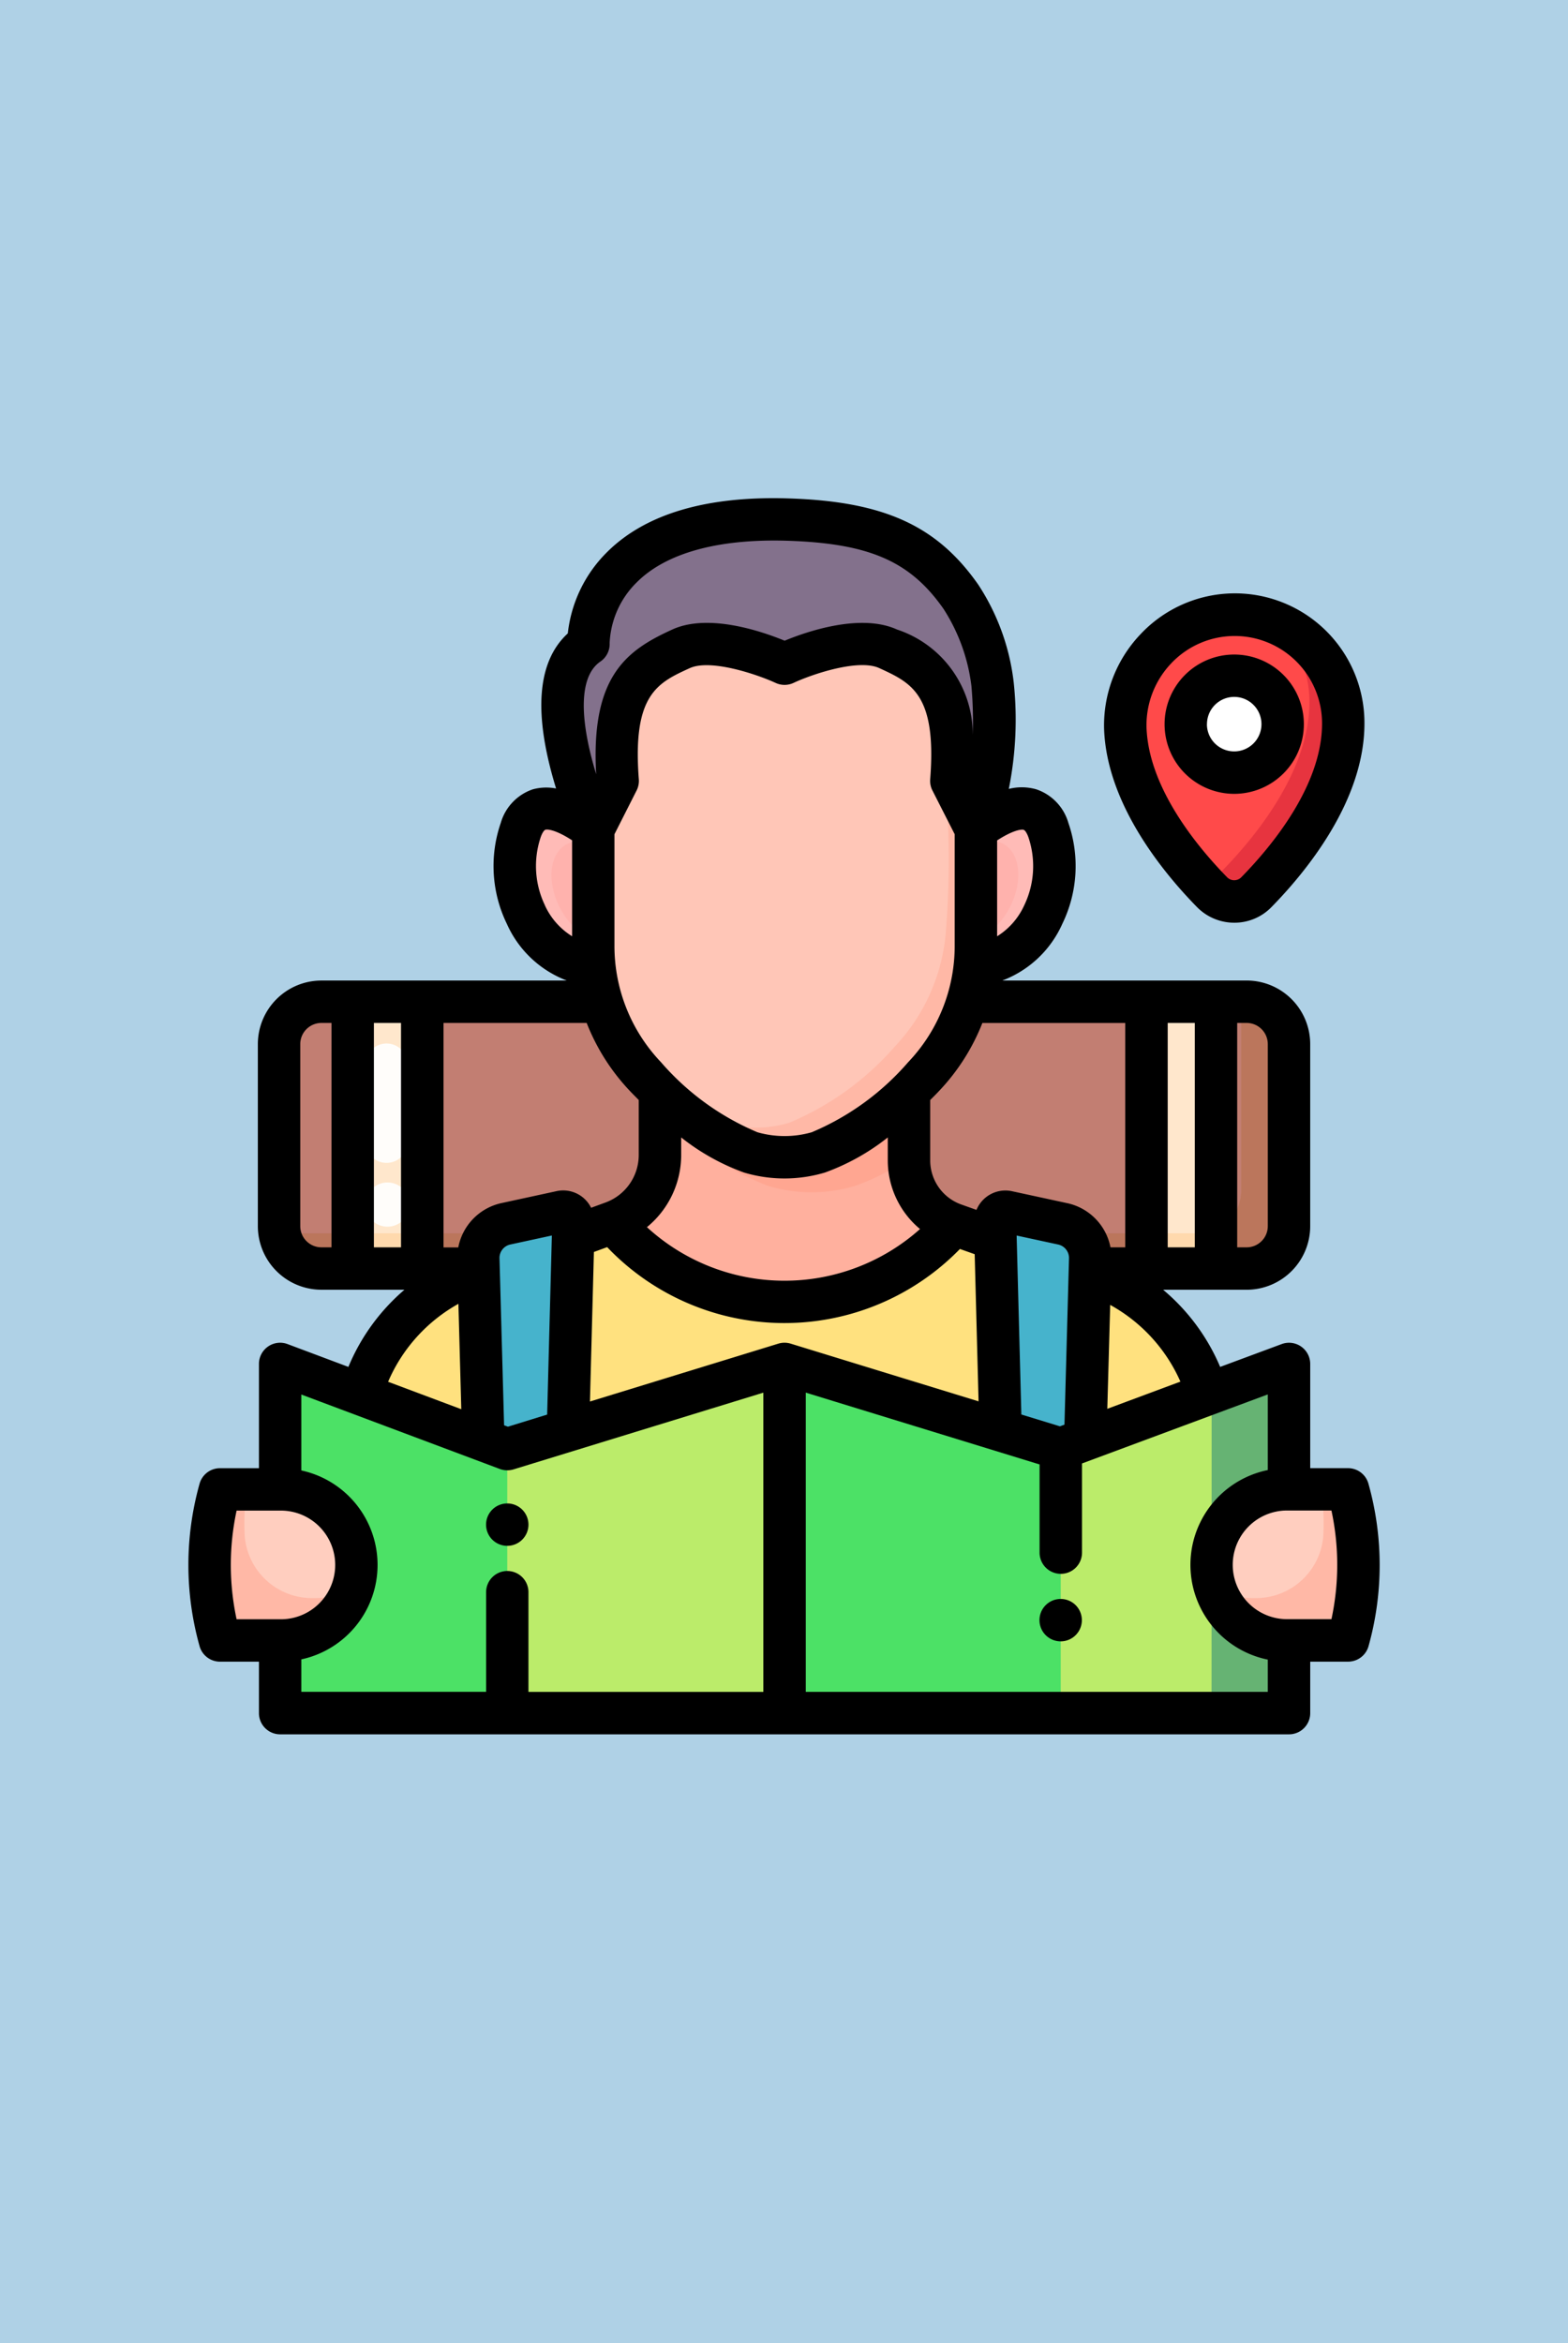 <svg xmlns="http://www.w3.org/2000/svg" xmlns:xlink="http://www.w3.org/1999/xlink" width="85" height="127" viewBox="0 0 85 127">
  <defs>
    <clipPath id="clip-path">
      <rect id="Rectángulo_403675" data-name="Rectángulo 403675" width="67" height="67" transform="translate(189.051 3000)" fill="#99abc6"/>
    </clipPath>
  </defs>
  <g id="Grupo_1103124" data-name="Grupo 1103124" transform="translate(-180.051 -2948)">
    <g id="Grupo_1103123" data-name="Grupo 1103123">
      <rect id="Rectángulo_403674" data-name="Rectángulo 403674" width="85" height="127" transform="translate(180.051 2948)" fill="#afd1e6"/>
    </g>
    <g id="Enmascarar_grupo_1098689" data-name="Enmascarar grupo 1098689" transform="translate(0 -25)" clip-path="url(#clip-path)">
      <g id="guia-turistico" transform="translate(185.777 2996.726)">
        <path id="Trazado_876682" data-name="Trazado 876682" d="M22.5,21.26c.716-2.005,2.683-1.015,4-.016l-.021,6.278a10.454,10.454,0,0,0,.063,1.151,11.349,11.349,0,0,1-1.164-.347C22.958,27.5,21.48,24.114,22.5,21.26Z" fill="#ffbbb7"/>
        <path id="Trazado_876683" data-name="Trazado 876683" d="M51.106,21.26c-.716-2.005-2.664-1.017-3.983-.02l-.061,6.214a11.317,11.317,0,0,1-.068,1.2,11.165,11.165,0,0,0,1.23-.323C50.647,27.5,52.124,24.114,51.106,21.26Z" fill="#ffbbb7"/>
        <rect id="Rectángulo_403676" data-name="Rectángulo 403676" width="54.744" height="14.46" rx="2.298" transform="translate(9.401 30.567)" fill="#c27e72"/>
        <path id="Trazado_876684" data-name="Trazado 876684" d="M61.848,30.568h-.326a2.292,2.292,0,0,1,.039.391v9.863a2.3,2.3,0,0,1-2.3,2.3H9.44A2.3,2.3,0,0,0,11.7,45.028H61.848a2.3,2.3,0,0,0,2.3-2.3V32.866a2.3,2.3,0,0,0-2.3-2.3Z" fill="#bb765c"/>
        <path id="Trazado_876685" data-name="Trazado 876685" d="M61.848,30.568h-.326a2.292,2.292,0,0,1,.039.391v9.863a2.3,2.3,0,0,1-2.3,2.3H9.44A2.3,2.3,0,0,0,11.7,45.028H61.848a2.3,2.3,0,0,0,2.3-2.3V32.866a2.3,2.3,0,0,0-2.3-2.3Z" fill="#bb765c"/>
        <ellipse id="Elipse_11534" data-name="Elipse 11534" cx="2.882" cy="1.911" rx="2.882" ry="1.911" transform="matrix(0.459, -0.889, 0.889, 0.459, 44.301, 26.25)" fill="#ffb2ad"/>
        <ellipse id="Elipse_11535" data-name="Elipse 11535" cx="1.911" cy="2.882" rx="1.911" ry="2.882" transform="matrix(0.889, -0.459, 0.459, 0.889, 23.299, 22.908)" fill="#ffb2ad"/>
        <path id="Trazado_876686" data-name="Trazado 876686" d="M53.567,45.324,46.005,42.64a12.2,12.2,0,0,1-18.5-.115l-7.548,2.758a9.883,9.883,0,0,0-6.493,9.285V69.124H60.146V54.645a9.883,9.883,0,0,0-6.579-9.321Z" fill="#ffe17f"/>
        <path id="Trazado_876687" data-name="Trazado 876687" d="M24.661,69.124l.7-26.6a.556.556,0,0,0-.675-.558l-2.988.648a1.894,1.894,0,0,0-1.494,1.9l.671,24.615Z" fill="#46b3cc"/>
        <path id="Trazado_876688" data-name="Trazado 876688" d="M52.7,69.124l.671-24.615a1.894,1.894,0,0,0-1.494-1.9l-2.988-.648a.556.556,0,0,0-.675.558l.7,26.608Z" fill="#46b3cc"/>
        <path id="Trazado_876689" data-name="Trazado 876689" d="M36.8,46.835A12.181,12.181,0,0,0,46,42.64a3.677,3.677,0,0,1-2.45-3.469v-4.9a14.066,14.066,0,0,1-4.914,3.317,5.056,5.056,0,0,1-1.371.253,6.321,6.321,0,0,1-2.3-.252,14.061,14.061,0,0,1-4.916-3.318v4.615a3.883,3.883,0,0,1-2.549,3.646,12.188,12.188,0,0,0,9.3,4.306Z" fill="#ffb09e"/>
        <path id="Trazado_876690" data-name="Trazado 876690" d="M37.269,37.837a6.321,6.321,0,0,1-2.3-.252,14.061,14.061,0,0,1-4.916-3.318v2.3a15.816,15.816,0,0,0,5.837,3.975,8.189,8.189,0,0,0,4.759,0,11.879,11.879,0,0,0,2.9-1.509V34.267a14.066,14.066,0,0,1-4.914,3.317,5.056,5.056,0,0,1-1.371.253Z" fill="#ffa691"/>
        <path id="Trazado_876691" data-name="Trazado 876691" d="M47.1,28.66a10.274,10.274,0,0,1-2.77,5.976,15.514,15.514,0,0,1-5.7,4.1,6.488,6.488,0,0,1-3.666,0,15.514,15.514,0,0,1-5.7-4.1A10.275,10.275,0,0,1,26.5,28.66c-.238-1.2-.1-7.458-.107-7.458-1.528-3.781-2.663-8.355-.215-10.021,0,0-.3-7.113,10.837-6.746,4.9.161,7.355,1.345,9.343,4.172a11.123,11.123,0,0,1,1.724,4.758,17.073,17.073,0,0,1-.919,7.814l.011.034A47.634,47.634,0,0,1,47.1,28.66Z" fill="#ffc6b7"/>
        <path id="Trazado_876692" data-name="Trazado 876692" d="M47.162,21.179a17.073,17.073,0,0,0,.919-7.814,11.123,11.123,0,0,0-1.724-4.758A9.623,9.623,0,0,0,44.42,6.539c.115.153.242.293.357.46A11.123,11.123,0,0,1,46.5,11.756a30.082,30.082,0,0,1-.908,7.849,47.633,47.633,0,0,1-.069,7.447,10.274,10.274,0,0,1-2.77,5.976,15.514,15.514,0,0,1-5.7,4.1,6.488,6.488,0,0,1-3.666,0,13.273,13.273,0,0,1-4.474-2.895c.115.136.23.274.354.4a15.514,15.514,0,0,0,5.7,4.1,6.488,6.488,0,0,0,3.666,0,15.514,15.514,0,0,0,5.7-4.1,10.274,10.274,0,0,0,2.77-5.976,47.633,47.633,0,0,0,.069-7.447Z" fill="#ffb8a6"/>
        <path id="Trazado_876693" data-name="Trazado 876693" d="M59.973,24.625c-1.689-1.724-4.569-5.189-4.7-8.879a6.008,6.008,0,0,1,5.737-6.165,5.911,5.911,0,0,1,6.08,5.908c0,3.792-2.988,7.389-4.712,9.149a1.681,1.681,0,0,1-2.406-.013Z" fill="#ff4a4a"/>
        <path id="Trazado_876694" data-name="Trazado 876694" d="M63.4,10.015A5.885,5.885,0,0,1,65.259,14.3c0,3.792-2.988,7.389-4.712,9.149a1.656,1.656,0,0,1-1.2.5c.223.245.438.475.634.675a1.681,1.681,0,0,0,2.4.013c1.724-1.759,4.712-5.354,4.712-9.149A5.91,5.91,0,0,0,63.4,10.015Z" fill="#e7343f"/>
        <circle id="Elipse_11536" data-name="Elipse 11536" cx="2.626" cy="2.626" r="2.626" transform="translate(58.555 12.9)" fill="#fff"/>
        <path id="Trazado_876695" data-name="Trazado 876695" d="M26.431,21.213,27.76,18.6c-.413-5.314,1.457-6.257,3.428-7.157s5.614.815,5.614.815,3.643-1.715,5.614-.815,3.842,1.839,3.428,7.157l1.314,2.584a17.073,17.073,0,0,0,.919-7.814,11.1,11.1,0,0,0-1.724-4.758C44.373,5.776,41.91,4.6,37.017,4.437,25.87,4.069,26.175,11.18,26.175,11.18c-2.456,1.674-1.287,6.272.257,10.066Z" fill="#83718c"/>
        <path id="Trazado_876696" data-name="Trazado 876696" d="M9.46,66.826V50.2l12.377,4.6L36.8,50.2,51.77,54.8l12.377-4.6V66.826a2.3,2.3,0,0,1-2.3,2.3H11.758a2.3,2.3,0,0,1-2.3-2.3Z" fill="#bbec6a"/>
        <path id="Trazado_876697" data-name="Trazado 876697" d="M59.951,69.124h1.9a2.3,2.3,0,0,0,2.3-2.3V50.2l-4.194,1.558Z" fill="#66b373"/>
        <path id="Trazado_876698" data-name="Trazado 876698" d="M36.753,69.124H51.775V54.793l-.006,0L36.8,50.2l-.051.016Z" fill="#4ce166"/>
        <path id="Trazado_876699" data-name="Trazado 876699" d="M21.772,54.772,9.46,50.2V66.826a2.3,2.3,0,0,0,2.3,2.3H21.772Z" fill="#4ce166"/>
        <path id="Trazado_876700" data-name="Trazado 876700" d="M56.42,30.567h3.768v14.46H56.42Z" fill="#ffe7cc"/>
        <path id="Trazado_876701" data-name="Trazado 876701" d="M13.393,30.567h3.768v14.46H13.393Z" fill="#ffe7cc"/>
        <path id="Trazado_876702" data-name="Trazado 876702" d="M67.349,65.186h-3.3a4.093,4.093,0,0,1,0-8.187h3.3a15.149,15.149,0,0,1,0,8.188Z" fill="#ffcebf"/>
        <path id="Trazado_876703" data-name="Trazado 876703" d="M6.2,65.186H9.5A4.093,4.093,0,1,0,9.5,57H6.2a15.148,15.148,0,0,0,0,8.188Z" fill="#ffcebf"/>
        <path id="Trazado_876704" data-name="Trazado 876704" d="M67.349,57H65.916a15.3,15.3,0,0,1,.1,2.39,3.656,3.656,0,0,1-3.66,3.5h-.192a4.05,4.05,0,0,1-1.994-.539,4.081,4.081,0,0,0,3.876,2.837h3.3a15.147,15.147,0,0,0,0-8.188Z" fill="#ffb8a6"/>
        <path id="Trazado_876705" data-name="Trazado 876705" d="M6.2,57H7.632a15.3,15.3,0,0,0-.1,2.39,3.656,3.656,0,0,0,3.66,3.5h.192a4.05,4.05,0,0,0,1.994-.539A4.081,4.081,0,0,1,9.5,65.187H6.2A15.147,15.147,0,0,1,6.2,57Z" fill="#ffb8a6"/>
        <path id="Trazado_876706" data-name="Trazado 876706" d="M26.431,21.214v.034c-.011-.011-.011-.034-.023-.046C26.42,21.2,26.42,21.214,26.431,21.214Z" fill="#ffbaa8"/>
        <path id="Trazado_876707" data-name="Trazado 876707" d="M26.431,21.214v.034c-.011-.011-.011-.034-.023-.046C26.42,21.2,26.42,21.214,26.431,21.214Z" fill="#ffbaa8"/>
        <path id="Trazado_876708" data-name="Trazado 876708" d="M59.262,43.119H56.425v1.908h3.768V42.922a2.285,2.285,0,0,1-.931.2Z" fill="#ffd9ad"/>
        <path id="Trazado_876709" data-name="Trazado 876709" d="M13.393,43.119h3.768v1.908H13.393Z" fill="#ffd9ad"/>
        <path id="Trazado_876710" data-name="Trazado 876710" d="M14.079,33.983v4.169a1.149,1.149,0,1,0,2.3,0V33.983a1.149,1.149,0,0,0-2.3,0Z" fill="#fffdfa"/>
        <circle id="Elipse_11537" data-name="Elipse 11537" cx="1.199" cy="1.199" r="1.199" transform="translate(14.079 40.363)" fill="#fffdfa"/>
        <path id="Trazado_876711" data-name="Trazado 876711" d="M61.184,26.285a2.794,2.794,0,0,0,2.009-.841c1.885-1.92,5.046-5.767,5.046-9.954A7.021,7.021,0,0,0,56.08,10.67a7.167,7.167,0,0,0-1.954,5.116c.144,4.073,3.211,7.789,5.028,9.643a2.828,2.828,0,0,0,2.031.856ZM57.75,12.243a4.735,4.735,0,0,1,8.191,3.246c0,3.371-2.749,6.674-4.388,8.343a.538.538,0,0,1-.76-.013c-1.582-1.615-4.252-4.816-4.367-8.114A4.855,4.855,0,0,1,57.75,12.243Zm7.205,3.282A3.775,3.775,0,1,0,61.18,19.3a3.775,3.775,0,0,0,3.775-3.775Zm-5.252,0A1.477,1.477,0,1,1,61.18,17,1.477,1.477,0,0,1,59.7,15.525Zm8.752,41.162a1.149,1.149,0,0,0-1.107-.839H65.3V50.2a1.149,1.149,0,0,0-1.549-1.077l-3.333,1.237a11.1,11.1,0,0,0-3.092-4.182h4.525a3.448,3.448,0,0,0,3.448-3.448V32.866a3.448,3.448,0,0,0-3.448-3.448H48.61a5.806,5.806,0,0,0,3.253-3.075,7.155,7.155,0,0,0,.328-5.464,2.711,2.711,0,0,0-1.747-1.826,2.873,2.873,0,0,0-1.484-.02,19.053,19.053,0,0,0,.268-5.757A12.2,12.2,0,0,0,47.3,7.955c-2.232-3.187-5.1-4.5-10.247-4.666-4.482-.148-7.825.843-9.909,2.948a7.319,7.319,0,0,0-2.09,4.367c-1.678,1.54-1.877,4.367-.635,8.406a2.79,2.79,0,0,0-1.264.046,2.714,2.714,0,0,0-1.735,1.821,7.158,7.158,0,0,0,.328,5.465A5.807,5.807,0,0,0,25,29.419H11.7a3.448,3.448,0,0,0-3.448,3.448V42.73A3.448,3.448,0,0,0,11.7,46.177h4.5A11.1,11.1,0,0,0,13.16,50.36l-3.3-1.238A1.149,1.149,0,0,0,8.311,50.2V55.85H6.2a1.149,1.149,0,0,0-1.107.839,16.3,16.3,0,0,0,0,8.808,1.149,1.149,0,0,0,1.107.839H8.311v2.789A1.149,1.149,0,0,0,9.46,70.274H64.146A1.149,1.149,0,0,0,65.3,69.125v-2.79h2.054a1.149,1.149,0,0,0,1.107-.839A16.3,16.3,0,0,0,68.455,56.688Zm-10.192-5.53L54.3,52.632,54.457,47a8.8,8.8,0,0,1,3.806,4.157ZM37.139,49.1a1.149,1.149,0,0,0-.675,0L26.255,52.236l.214-8.105.719-.263a13.276,13.276,0,0,0,19.123.1l.8.284.21,7.975Zm-8.7-13.675c.155.163.31.314.46.469v2.988a2.742,2.742,0,0,1-1.8,2.567l-.781.286a1.688,1.688,0,0,0-1.879-.9l-2.988.648a3.041,3.041,0,0,0-2.334,2.4h-.8V31.717h7.76a11.388,11.388,0,0,0,2.363,3.708Zm3.229-22.939c1.117-.508,3.614.325,4.648.8a1.149,1.149,0,0,0,.977,0c1.034-.484,3.534-1.317,4.648-.8,1.742.8,3.117,1.423,2.758,6.023a1.149,1.149,0,0,0,.121.609l1.207,2.371V27.51a9.13,9.13,0,0,1-2.52,6.332,14.174,14.174,0,0,1-5.23,3.8,5.352,5.352,0,0,1-2.943,0,14.189,14.189,0,0,1-5.231-3.8,9.131,9.131,0,0,1-2.52-6.334V21.49l1.2-2.37a1.149,1.149,0,0,0,.121-.61c-.356-4.6,1.019-5.228,2.761-6.023Zm20.461,29-2.988-.647a1.694,1.694,0,0,0-1.933,1.011l-.815-.29A2.536,2.536,0,0,1,44.7,39.171V35.895c.155-.155.309-.306.46-.469a11.384,11.384,0,0,0,2.368-3.708h7.744V43.879h-.8a3.042,3.042,0,0,0-2.344-2.394Zm-7.979,1.4a11.032,11.032,0,0,1-14.806-.1A5.056,5.056,0,0,0,31.2,38.881v-.958a12.088,12.088,0,0,0,3.4,1.9,7.648,7.648,0,0,0,4.4,0,12.086,12.086,0,0,0,3.4-1.9v1.246a4.838,4.838,0,0,0,1.743,3.715ZM21.6,53.524l-.249-9.051a.745.745,0,0,1,.587-.747l2.252-.488-.255,9.706L21.81,53.6Zm28.04-.584-.255-9.7,2.252.487a.747.747,0,0,1,.587.748l-.246,9.014-.246.091ZM63,32.866V42.73a1.149,1.149,0,0,1-1.149,1.149h-.51V31.717h.51A1.149,1.149,0,0,1,63,32.866Zm-3.958-1.149V43.879H57.574V31.717ZM49.766,21.251c.078.024.179.182.257.4a4.9,4.9,0,0,1-.23,3.7,3.849,3.849,0,0,1-1.466,1.67V21.825c.8-.522,1.288-.619,1.439-.576ZM26.822,12.13a1.149,1.149,0,0,0,.5-1,4.908,4.908,0,0,1,1.456-3.279c1.594-1.609,4.439-2.387,8.2-2.268,4.428.146,6.635,1.111,8.44,3.687a9.922,9.922,0,0,1,1.517,4.192,21.594,21.594,0,0,1,.071,2.651A5.983,5.983,0,0,0,42.9,10.394c-1.978-.9-4.906.115-6.091.606-1.187-.488-4.115-1.51-6.091-.606-2.437,1.112-4.43,2.486-4.126,7.843C25.635,15.09,25.691,12.9,26.822,12.13ZM23.816,25.345a4.906,4.906,0,0,1-.23-3.7c.078-.219.179-.378.257-.4.146-.044.637.047,1.445.575v5.2a3.851,3.851,0,0,1-1.472-1.667ZM10.551,42.73V32.866A1.149,1.149,0,0,1,11.7,31.717h.545V43.879H11.7A1.149,1.149,0,0,1,10.551,42.73Zm3.992,1.149V31.717h1.47V43.879Zm4.581,3.063.156,5.711-3.967-1.487a8.8,8.8,0,0,1,3.81-4.224ZM7.1,58.148H9.5a2.945,2.945,0,1,1,0,5.89H7.1a14,14,0,0,1,0-5.89Zm14.675,3.273a1.149,1.149,0,0,0-1.149,1.149v5.4H10.609V66.212a5.238,5.238,0,0,0,0-10.24V51.857l10.76,4.035a1.162,1.162,0,0,0,.741.023l13.544-4.16V67.975H22.921v-5.4a1.149,1.149,0,0,0-1.149-1.154Zm16.18,6.55V51.754l12.674,3.893v4.779a1.149,1.149,0,0,0,2.3,0V55.593L63,51.851v4.1a5.243,5.243,0,0,0,0,10.274v1.746Zm28.5-3.938H64.045a2.945,2.945,0,1,1,0-5.89H66.45a14,14,0,0,1,0,5.893ZM22.921,58.909a1.149,1.149,0,1,1-1.149-1.149A1.149,1.149,0,0,1,22.921,58.909Zm30,5.177a1.149,1.149,0,1,1-1.149-1.149,1.149,1.149,0,0,1,1.149,1.149Z"/>
      </g>
    </g>
  </g>
</svg>
